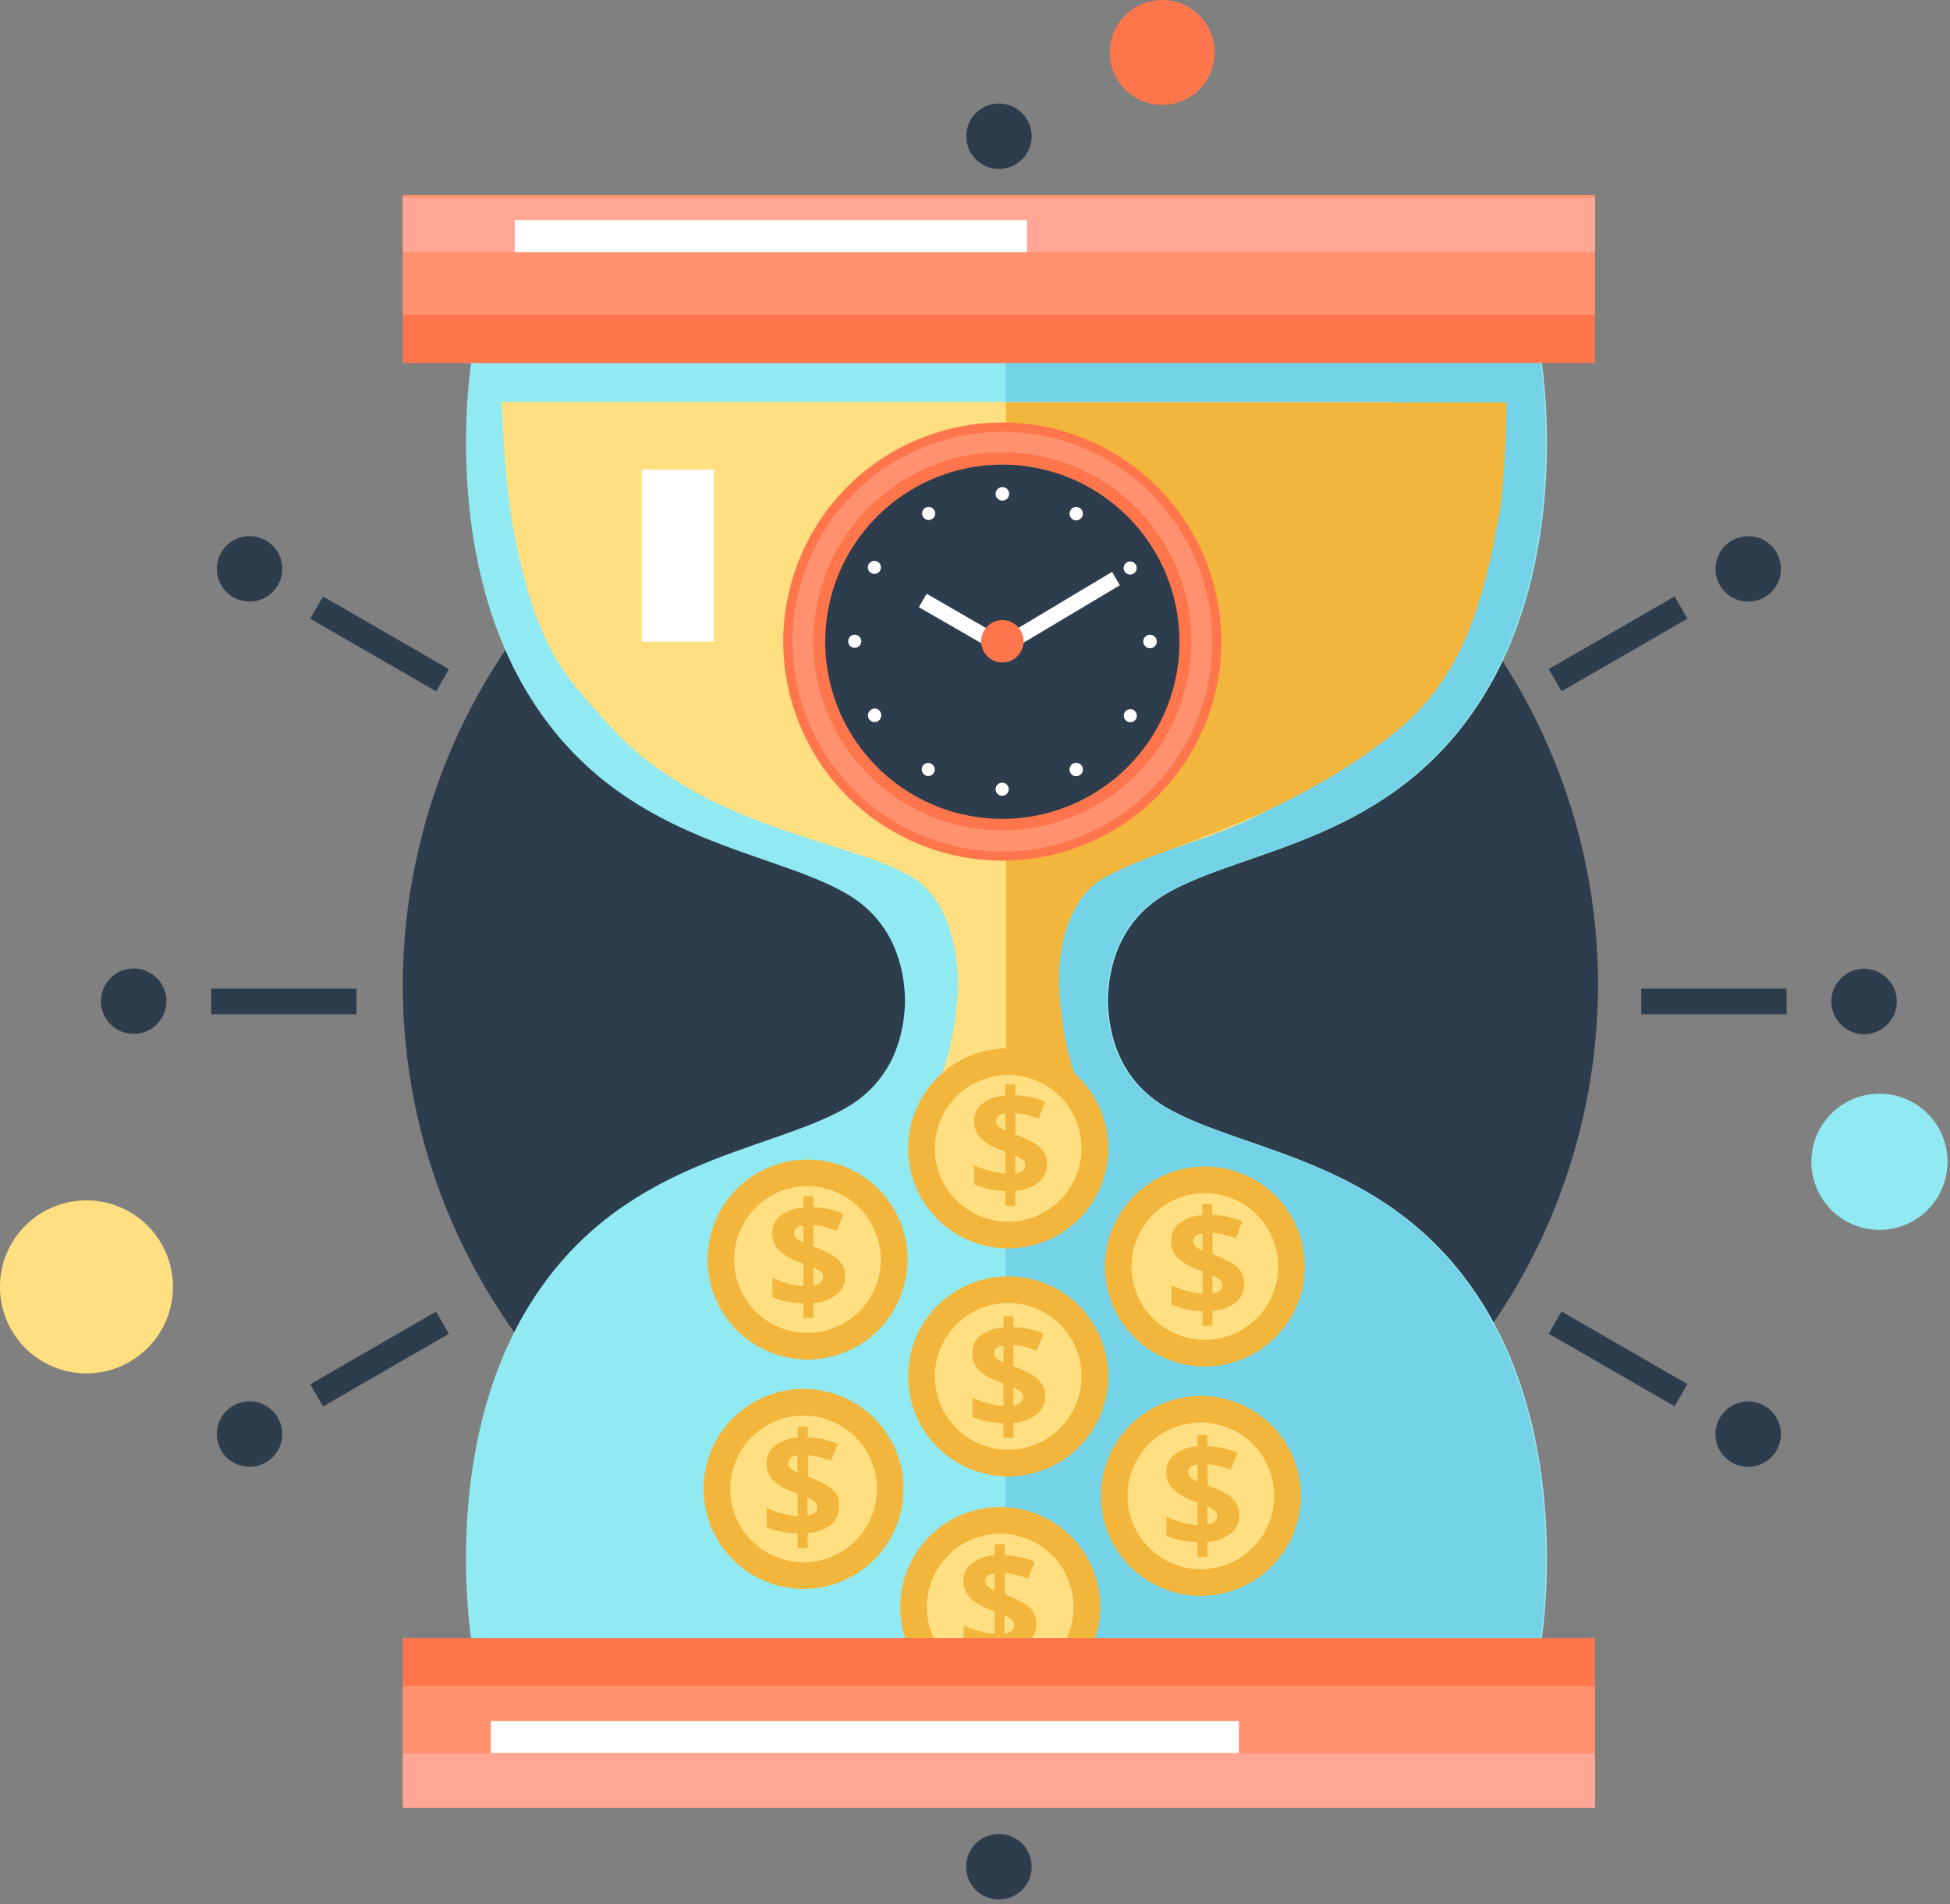 <svg width="298" height="291" viewBox="0 0 298 291" fill="none" xmlns="http://www.w3.org/2000/svg">
<rect x="0" y="0" width="298" height="291" fill="#808080" stroke="none"/>
<g clip-path="url(#clip0_70_832)">
<path d="M54.48 151.08H32.27V155H54.48V151.08Z" fill="#2E3D4D"/>
<path d="M66.645 200.437L47.408 211.539L49.368 214.934L68.604 203.832L66.645 200.437Z" fill="#2E3D4D"/>
<path d="M101.87 237.099L90.765 256.334L94.159 258.294L105.264 239.059L101.87 237.099Z" fill="#2E3D4D"/>
<path d="M154.61 251.21H150.69V273.42H154.61V251.21Z" fill="#2E3D4D"/>
<path d="M203.433 237.093L200.038 239.052L211.14 258.289L214.535 256.329L203.433 237.093Z" fill="#2E3D4D"/>
<path d="M238.634 200.415L236.675 203.811L255.911 214.912L257.871 211.517L238.634 200.415Z" fill="#2E3D4D"/>
<path d="M273.03 151.08H250.82V155H273.03V151.08Z" fill="#2E3D4D"/>
<path d="M255.917 91.143L236.683 102.248L238.643 105.643L257.877 94.538L255.917 91.143Z" fill="#2E3D4D"/>
<path d="M211.134 47.806L200.032 67.043L203.428 69.002L214.529 49.766L211.134 47.806Z" fill="#2E3D4D"/>
<path d="M154.61 32.66H150.69V54.87H154.61V32.66Z" fill="#2E3D4D"/>
<path d="M94.156 47.808L90.762 49.768L101.867 69.002L105.262 67.042L94.156 47.808Z" fill="#2E3D4D"/>
<path d="M49.374 91.156L47.414 94.551L66.648 105.656L68.609 102.261L49.374 91.156Z" fill="#2E3D4D"/>
<path d="M157.66 20.82C157.66 21.809 157.367 22.776 156.817 23.598C156.268 24.42 155.487 25.061 154.573 25.439C153.66 25.818 152.654 25.917 151.684 25.724C150.715 25.531 149.824 25.055 149.124 24.355C148.425 23.656 147.949 22.765 147.756 21.796C147.563 20.826 147.662 19.82 148.041 18.907C148.419 17.993 149.06 17.212 149.882 16.663C150.704 16.113 151.671 15.82 152.66 15.82C153.986 15.82 155.258 16.347 156.195 17.285C157.133 18.222 157.66 19.494 157.66 20.82V20.82Z" fill="#2E3D4D"/>
<path d="M154.8 78.44C154.378 78.853 153.843 79.132 153.263 79.242C152.683 79.353 152.083 79.289 151.539 79.06C150.995 78.831 150.53 78.447 150.204 77.955C149.877 77.463 149.703 76.885 149.703 76.295C149.703 75.704 149.877 75.127 150.204 74.635C150.53 74.143 150.995 73.759 151.539 73.53C152.083 73.301 152.683 73.237 153.263 73.348C153.843 73.458 154.378 73.737 154.8 74.15C155.365 74.721 155.682 75.492 155.682 76.295C155.682 77.098 155.365 77.869 154.8 78.44Z" fill="#2E3D4D"/>
<path d="M117.2 87.36C117.04 87.928 116.715 88.436 116.268 88.821C115.82 89.206 115.268 89.45 114.682 89.523C114.097 89.595 113.502 89.494 112.974 89.23C112.446 88.967 112.007 88.553 111.712 88.041C111.418 87.53 111.281 86.942 111.319 86.353C111.357 85.764 111.568 85.199 111.925 84.729C112.282 84.259 112.77 83.905 113.328 83.712C113.886 83.518 114.488 83.493 115.06 83.64C115.447 83.74 115.811 83.916 116.129 84.158C116.447 84.4 116.714 84.703 116.913 85.049C117.113 85.396 117.241 85.779 117.29 86.176C117.339 86.573 117.309 86.975 117.2 87.36V87.36Z" fill="#2E3D4D"/>
<path d="M89.11 113.88C89.257 114.452 89.232 115.054 89.038 115.612C88.845 116.17 88.491 116.658 88.021 117.015C87.551 117.372 86.986 117.583 86.397 117.621C85.808 117.659 85.22 117.522 84.709 117.228C84.197 116.933 83.783 116.494 83.52 115.966C83.256 115.438 83.155 114.843 83.228 114.258C83.3 113.672 83.544 113.12 83.929 112.672C84.314 112.225 84.822 111.9 85.39 111.74C85.775 111.631 86.177 111.601 86.574 111.65C86.971 111.699 87.354 111.827 87.701 112.027C88.047 112.226 88.35 112.493 88.592 112.811C88.834 113.129 89.01 113.493 89.11 113.88V113.88Z" fill="#2E3D4D"/>
<path d="M78 150.9C78.413 151.322 78.692 151.857 78.802 152.437C78.912 153.017 78.849 153.617 78.62 154.161C78.391 154.705 78.007 155.17 77.515 155.496C77.023 155.823 76.445 155.997 75.855 155.997C75.264 155.997 74.687 155.823 74.195 155.496C73.703 155.17 73.319 154.705 73.09 154.161C72.861 153.617 72.797 153.017 72.908 152.437C73.018 151.857 73.297 151.322 73.71 150.9C73.989 150.614 74.323 150.387 74.691 150.232C75.06 150.077 75.455 149.997 75.855 149.997C76.255 149.997 76.65 150.077 77.019 150.232C77.387 150.387 77.721 150.614 78 150.9Z" fill="#2E3D4D"/>
<path d="M87 188.49C87.568 188.65 88.076 188.973 88.461 189.421C88.846 189.868 89.091 190.419 89.164 191.004C89.238 191.59 89.137 192.184 88.875 192.712C88.612 193.241 88.2 193.68 87.689 193.975C87.178 194.271 86.591 194.409 86.002 194.372C85.413 194.336 84.848 194.126 84.378 193.77C83.907 193.414 83.552 192.928 83.357 192.371C83.162 191.814 83.135 191.212 83.28 190.64C83.378 190.252 83.554 189.887 83.795 189.568C84.037 189.249 84.34 188.981 84.687 188.781C85.033 188.58 85.417 188.451 85.814 188.401C86.211 188.351 86.614 188.382 87 188.49Z" fill="#2E3D4D"/>
<path d="M113.49 216.58C114.062 216.435 114.664 216.462 115.221 216.657C115.778 216.852 116.265 217.207 116.621 217.678C116.977 218.148 117.186 218.714 117.222 219.303C117.259 219.891 117.121 220.478 116.825 220.989C116.53 221.5 116.091 221.912 115.562 222.175C115.034 222.437 114.44 222.538 113.854 222.464C113.269 222.391 112.718 222.146 112.271 221.761C111.824 221.376 111.5 220.868 111.34 220.3C111.232 219.914 111.202 219.511 111.251 219.114C111.301 218.717 111.43 218.333 111.631 217.987C111.831 217.64 112.099 217.337 112.418 217.095C112.737 216.854 113.102 216.678 113.49 216.58V216.58Z" fill="#2E3D4D"/>
<path d="M150.5 227.65C150.922 227.237 151.457 226.958 152.037 226.848C152.617 226.737 153.217 226.801 153.761 227.03C154.305 227.259 154.77 227.643 155.096 228.135C155.423 228.627 155.597 229.205 155.597 229.795C155.597 230.385 155.423 230.963 155.096 231.455C154.77 231.947 154.305 232.331 153.761 232.56C153.217 232.789 152.617 232.852 152.037 232.742C151.457 232.632 150.922 232.353 150.5 231.94C149.935 231.369 149.618 230.598 149.618 229.795C149.618 228.992 149.935 228.221 150.5 227.65Z" fill="#2E3D4D"/>
<path d="M188.1 218.73C188.259 218.161 188.582 217.651 189.029 217.265C189.476 216.879 190.028 216.633 190.614 216.559C191.2 216.485 191.795 216.585 192.324 216.848C192.854 217.111 193.293 217.524 193.589 218.036C193.884 218.548 194.021 219.136 193.984 219.725C193.946 220.315 193.736 220.881 193.378 221.351C193.02 221.821 192.532 222.176 191.973 222.369C191.415 222.563 190.812 222.588 190.24 222.44C189.854 222.34 189.492 222.165 189.174 221.923C188.857 221.682 188.591 221.38 188.391 221.034C188.192 220.689 188.064 220.307 188.014 219.911C187.964 219.516 187.993 219.114 188.1 218.73V218.73Z" fill="#2E3D4D"/>
<path d="M216.19 192.21C216.042 191.638 216.067 191.035 216.261 190.477C216.454 189.918 216.809 189.43 217.279 189.072C217.749 188.714 218.315 188.504 218.904 188.466C219.494 188.429 220.082 188.566 220.594 188.861C221.106 189.157 221.519 189.596 221.782 190.126C222.044 190.655 222.145 191.25 222.071 191.836C221.997 192.423 221.751 192.974 221.365 193.421C220.979 193.868 220.469 194.191 219.9 194.35C219.516 194.457 219.114 194.486 218.719 194.436C218.323 194.386 217.941 194.258 217.596 194.059C217.25 193.86 216.948 193.593 216.707 193.276C216.465 192.958 216.29 192.596 216.19 192.21V192.21Z" fill="#2E3D4D"/>
<path d="M227.26 155.19C226.847 154.768 226.568 154.233 226.458 153.653C226.348 153.073 226.411 152.473 226.64 151.929C226.869 151.385 227.253 150.92 227.745 150.594C228.237 150.267 228.815 150.093 229.405 150.093C229.996 150.093 230.573 150.267 231.065 150.594C231.557 150.92 231.941 151.385 232.17 151.929C232.399 152.473 232.463 153.073 232.352 153.653C232.242 154.233 231.963 154.768 231.55 155.19C231.271 155.476 230.937 155.703 230.569 155.858C230.2 156.013 229.805 156.093 229.405 156.093C229.005 156.093 228.61 156.013 228.241 155.858C227.873 155.703 227.539 155.476 227.26 155.19V155.19Z" fill="#2E3D4D"/>
<path d="M218.33 117.6C217.762 117.44 217.254 117.117 216.869 116.669C216.484 116.222 216.239 115.671 216.165 115.086C216.092 114.5 216.193 113.906 216.455 113.378C216.718 112.849 217.13 112.41 217.641 112.115C218.152 111.819 218.738 111.681 219.327 111.718C219.916 111.754 220.481 111.964 220.952 112.32C221.423 112.676 221.778 113.162 221.973 113.719C222.168 114.276 222.195 114.878 222.05 115.45C221.951 115.838 221.776 116.203 221.535 116.522C221.293 116.841 220.99 117.109 220.643 117.309C220.297 117.51 219.913 117.639 219.516 117.689C219.119 117.739 218.715 117.708 218.33 117.6Z" fill="#2E3D4D"/>
<path d="M191.81 89.5C191.237 89.638 190.636 89.604 190.082 89.403C189.528 89.202 189.046 88.842 188.695 88.368C188.345 87.894 188.142 87.328 188.111 86.739C188.08 86.151 188.224 85.566 188.523 85.058C188.823 84.551 189.266 84.143 189.796 83.885C190.326 83.628 190.92 83.532 191.504 83.61C192.088 83.688 192.637 83.936 193.08 84.324C193.524 84.712 193.844 85.222 194 85.79C194.106 86.177 194.134 86.582 194.081 86.981C194.027 87.379 193.895 87.763 193.69 88.109C193.486 88.455 193.214 88.756 192.891 88.995C192.568 89.234 192.201 89.406 191.81 89.5Z" fill="#2E3D4D"/>
<path d="M90.88 36C91.373 36.854 91.603 37.835 91.54 38.82C91.477 39.804 91.124 40.748 90.526 41.532C89.928 42.317 89.111 42.907 88.179 43.228C87.246 43.549 86.239 43.587 85.285 43.338C84.33 43.088 83.471 42.562 82.815 41.825C82.16 41.088 81.736 40.174 81.599 39.197C81.462 38.22 81.616 37.224 82.044 36.335C82.471 35.446 83.151 34.703 84 34.2C84.569 33.863 85.199 33.642 85.854 33.549C86.509 33.457 87.176 33.496 87.816 33.663C88.456 33.831 89.056 34.124 89.582 34.525C90.108 34.926 90.549 35.427 90.88 36Z" fill="#2E3D4D"/>
<path d="M40.65 82.6C41.505 83.096 42.194 83.834 42.63 84.721C43.066 85.608 43.229 86.604 43.099 87.584C42.969 88.563 42.552 89.483 41.899 90.225C41.247 90.968 40.39 91.501 39.435 91.756C38.48 92.011 37.471 91.978 36.535 91.66C35.599 91.343 34.779 90.755 34.177 89.971C33.575 89.187 33.219 88.242 33.154 87.256C33.088 86.27 33.317 85.286 33.81 84.43C34.138 83.86 34.576 83.361 35.098 82.96C35.619 82.559 36.215 82.266 36.85 82.096C37.486 81.926 38.148 81.883 38.8 81.969C39.452 82.056 40.081 82.27 40.65 82.6Z" fill="#2E3D4D"/>
<path d="M20.43 148C21.419 148 22.386 148.293 23.208 148.843C24.03 149.392 24.671 150.173 25.049 151.087C25.428 152 25.527 153.006 25.334 153.975C25.141 154.945 24.665 155.836 23.965 156.536C23.266 157.235 22.375 157.711 21.405 157.904C20.436 158.097 19.43 157.998 18.517 157.619C17.603 157.241 16.822 156.6 16.273 155.778C15.723 154.956 15.43 153.989 15.43 153C15.43 151.674 15.957 150.402 16.894 149.464C17.832 148.527 19.104 148 20.43 148V148Z" fill="#2E3D4D"/>
<path d="M35.64 214.82C36.496 214.327 37.48 214.098 38.466 214.163C39.452 214.229 40.397 214.585 41.181 215.187C41.965 215.789 42.553 216.609 42.87 217.545C43.188 218.481 43.221 219.49 42.966 220.445C42.71 221.4 42.178 222.257 41.435 222.909C40.693 223.562 39.773 223.979 38.794 224.109C37.814 224.239 36.818 224.076 35.931 223.64C35.044 223.204 34.306 222.515 33.81 221.66C33.48 221.091 33.266 220.462 33.179 219.81C33.093 219.158 33.136 218.496 33.306 217.86C33.476 217.225 33.769 216.629 34.17 216.108C34.57 215.586 35.07 215.148 35.64 214.82V214.82Z" fill="#2E3D4D"/>
<path d="M82.2 265.05C82.698 264.196 83.439 263.509 84.328 263.076C85.217 262.643 86.214 262.483 87.194 262.616C88.174 262.75 89.092 263.171 89.832 263.826C90.573 264.482 91.102 265.342 91.354 266.298C91.605 267.254 91.568 268.264 91.246 269.198C90.924 270.133 90.332 270.952 89.545 271.55C88.758 272.149 87.811 272.501 86.824 272.561C85.837 272.622 84.854 272.388 84 271.89C83.433 271.559 82.936 271.12 82.538 270.597C82.141 270.074 81.85 269.478 81.683 268.843C81.516 268.208 81.475 267.546 81.564 266.895C81.653 266.244 81.869 265.617 82.2 265.05V265.05Z" fill="#2E3D4D"/>
<path d="M152.65 290.28C155.417 290.28 157.66 288.037 157.66 285.27C157.66 282.503 155.417 280.26 152.65 280.26C149.883 280.26 147.64 282.503 147.64 285.27C147.64 288.037 149.883 290.28 152.65 290.28Z" fill="#2E3D4D"/>
<path d="M214.43 270.05C213.937 269.193 213.709 268.209 213.776 267.222C213.842 266.236 214.199 265.291 214.802 264.508C215.405 263.724 216.227 263.137 217.164 262.82C218.101 262.504 219.11 262.472 220.065 262.73C221.02 262.987 221.877 263.521 222.528 264.265C223.179 265.01 223.594 265.93 223.722 266.911C223.85 267.891 223.685 268.887 223.246 269.774C222.808 270.66 222.117 271.397 221.26 271.89C220.691 272.218 220.063 272.43 219.411 272.515C218.76 272.6 218.098 272.556 217.464 272.385C216.83 272.214 216.235 271.92 215.715 271.519C215.194 271.119 214.758 270.619 214.43 270.05Z" fill="#2E3D4D"/>
<path d="M264.65 223.49C263.795 222.994 263.106 222.256 262.67 221.369C262.234 220.482 262.071 219.486 262.201 218.506C262.331 217.527 262.748 216.607 263.401 215.865C264.053 215.122 264.91 214.59 265.865 214.334C266.82 214.079 267.829 214.112 268.765 214.43C269.701 214.747 270.521 215.335 271.123 216.119C271.725 216.903 272.081 217.848 272.147 218.834C272.212 219.82 271.983 220.804 271.49 221.66C271.162 222.23 270.724 222.729 270.202 223.13C269.681 223.531 269.085 223.824 268.45 223.994C267.814 224.164 267.152 224.207 266.5 224.121C265.848 224.034 265.219 223.82 264.65 223.49V223.49Z" fill="#2E3D4D"/>
<path d="M284.87 158.05C283.881 158.05 282.915 157.757 282.092 157.207C281.27 156.658 280.629 155.877 280.251 154.963C279.872 154.05 279.773 153.044 279.966 152.075C280.159 151.105 280.635 150.214 281.335 149.514C282.034 148.815 282.925 148.339 283.895 148.146C284.865 147.953 285.87 148.052 286.784 148.431C287.697 148.809 288.478 149.45 289.027 150.272C289.577 151.094 289.87 152.061 289.87 153.05C289.87 154.376 289.343 155.648 288.406 156.586C287.468 157.523 286.196 158.05 284.87 158.05V158.05Z" fill="#2E3D4D"/>
<path d="M269.66 91.27C268.803 91.763 267.82 91.992 266.834 91.927C265.848 91.861 264.903 91.505 264.119 90.903C263.335 90.301 262.747 89.481 262.429 88.545C262.112 87.609 262.079 86.6 262.334 85.645C262.589 84.69 263.122 83.833 263.865 83.181C264.607 82.528 265.526 82.111 266.506 81.981C267.486 81.851 268.482 82.014 269.369 82.45C270.256 82.886 270.994 83.575 271.49 84.43C271.82 84.999 272.034 85.628 272.121 86.28C272.207 86.932 272.164 87.594 271.994 88.23C271.824 88.865 271.531 89.461 271.13 89.982C270.729 90.504 270.23 90.942 269.66 91.27V91.27Z" fill="#2E3D4D"/>
<path d="M223.1 41C222.605 41.855 221.868 42.545 220.982 42.982C220.095 43.419 219.099 43.583 218.12 43.454C217.14 43.325 216.22 42.909 215.477 42.258C214.734 41.607 214.2 40.75 213.943 39.796C213.687 38.841 213.718 37.833 214.035 36.896C214.351 35.96 214.938 35.139 215.721 34.536C216.503 33.933 217.447 33.575 218.433 33.508C219.419 33.441 220.403 33.668 221.26 34.16C221.831 34.487 222.331 34.924 222.733 35.446C223.134 35.967 223.429 36.562 223.6 37.198C223.771 37.833 223.815 38.496 223.729 39.149C223.643 39.801 223.429 40.43 223.1 41V41Z" fill="#2E3D4D"/>
<path d="M241.788 171.335C253.287 122.234 222.804 73.109 173.703 61.61C124.603 50.112 75.477 80.595 63.979 129.695C52.48 178.796 82.963 227.921 132.064 239.42C181.165 250.918 230.29 220.435 241.788 171.335Z" fill="#2E3D4D"/>
<path d="M183.277 13.679C186.405 10.55 186.405 5.479 183.277 2.351C180.149 -0.777 175.077 -0.777 171.949 2.351C168.821 5.479 168.821 10.55 171.949 13.679C175.077 16.807 180.149 16.807 183.277 13.679Z" fill="#FF764D"/>
<path d="M26.43 196.65C26.432 199.266 25.658 201.823 24.206 203.998C22.754 206.174 20.69 207.87 18.274 208.872C15.858 209.874 13.199 210.136 10.633 209.626C8.068 209.117 5.712 207.857 3.862 206.008C2.013 204.159 0.753 201.802 0.244 199.237C-0.266 196.671 -0.004 194.012 0.998 191.596C2 189.18 3.696 187.116 5.872 185.664C8.047 184.212 10.604 183.438 13.22 183.44C16.724 183.44 20.084 184.832 22.561 187.309C25.038 189.786 26.43 193.146 26.43 196.65Z" fill="#FFDF80"/>
<path d="M297.63 177.55C297.628 179.608 297.016 181.62 295.871 183.331C294.726 185.041 293.099 186.374 291.197 187.16C289.295 187.947 287.202 188.152 285.183 187.749C283.164 187.346 281.31 186.354 279.856 184.897C278.401 183.441 277.41 181.586 277.009 179.567C276.609 177.548 276.815 175.456 277.603 173.554C278.392 171.652 279.726 170.027 281.438 168.884C283.149 167.74 285.162 167.13 287.22 167.13C288.588 167.13 289.942 167.4 291.206 167.923C292.47 168.447 293.618 169.215 294.585 170.183C295.551 171.15 296.318 172.299 296.841 173.563C297.363 174.827 297.631 176.182 297.63 177.55Z" fill="#91EAF2"/>
<path d="M178.4 169.34C170.92 165.06 169.4 157.82 169.31 152.91C169.39 148 170.92 140.76 178.4 136.49C190.51 129.57 212.98 128.71 226.81 106.23C240.64 83.75 235.46 54.37 235.46 54.37H72.16C72.16 54.37 67 83.76 80.81 106.23C94.62 128.7 117.12 129.57 129.22 136.49C136.7 140.76 138.22 148 138.31 152.91C138.23 157.82 136.7 165.06 129.22 169.34C117.12 176.25 94.64 177.12 80.81 199.59C66.98 222.06 72.16 251.46 72.16 251.46H235.46C235.46 251.46 240.64 222.07 226.81 199.59C212.98 177.11 190.51 176.25 178.4 169.34Z" fill="#91EAF2"/>
<path d="M178.21 136.49C190.32 129.57 212.79 128.71 226.62 106.23C240.45 83.75 235.27 54.37 235.27 54.37H153.68V251.46H235.27C235.27 251.46 240.45 222.07 226.62 199.59C212.79 177.11 190.32 176.25 178.21 169.34C170.73 165.06 169.21 157.82 169.12 152.91C169.2 148 170.73 140.76 178.21 136.49Z" fill="#73D2E6"/>
<path d="M139.81 134.32C145.22 137.92 146.33 145.76 146.39 149.89C146.45 154.02 145.22 166.39 139.81 169.99H167.81C162.81 165.94 161.81 153.88 161.73 149.89C161.65 145.9 162.9 137.89 168.31 134.32C177.07 128.51 194.4 128.62 210.7 110.64C211.95 109.26 212.31 63.13 212.94 61.42H76.6C76.83 62.06 76.92 73.75 78.76 82.49C82.31 99.39 86.14 103.1 93.08 110.81C107.62 127 131.05 128.51 139.81 134.32Z" fill="#FFDF80"/>
<path d="M153.74 170H167.91C162.91 165.95 161.91 153.89 161.83 149.9C161.75 145.91 162.83 137.59 168.41 134.33C177.41 129.12 194.62 126.33 212.41 112.54C222.7 104.54 226.48 94.16 229.35 77.22C229.922 71.999 230.21 66.752 230.21 61.5H153.74V170Z" fill="#F2B63D"/>
<path d="M169.36 175.49C169.36 178.514 168.463 181.471 166.783 183.986C165.102 186.5 162.713 188.46 159.919 189.617C157.124 190.774 154.05 191.076 151.083 190.485C148.117 189.895 145.393 188.437 143.255 186.298C141.117 184.159 139.661 181.433 139.073 178.467C138.484 175.5 138.788 172.426 139.947 169.632C141.106 166.838 143.067 164.451 145.583 162.772C148.098 161.093 151.056 160.198 154.08 160.2C156.087 160.2 158.075 160.596 159.93 161.364C161.784 162.133 163.469 163.259 164.888 164.679C166.307 166.099 167.432 167.784 168.2 169.639C168.967 171.494 169.361 173.483 169.36 175.49V175.49Z" fill="#F2B63D"/>
<path d="M165.28 175.49C165.28 177.708 164.622 179.875 163.39 181.719C162.158 183.563 160.406 184.999 158.357 185.848C156.309 186.696 154.054 186.917 151.879 186.484C149.704 186.05 147.707 184.982 146.14 183.413C144.572 181.844 143.505 179.846 143.074 177.671C142.643 175.496 142.866 173.241 143.716 171.193C144.566 169.145 146.004 167.395 147.849 166.164C149.694 164.934 151.862 164.278 154.08 164.28C155.552 164.28 157.009 164.57 158.368 165.133C159.728 165.697 160.963 166.523 162.003 167.564C163.043 168.605 163.868 169.841 164.43 171.201C164.992 172.561 165.281 174.018 165.28 175.49V175.49Z" fill="#FFDF80"/>
<path d="M169.36 210.34C169.36 213.364 168.463 216.321 166.783 218.836C165.102 221.35 162.713 223.31 159.919 224.467C157.124 225.624 154.05 225.926 151.083 225.335C148.117 224.745 145.393 223.287 143.255 221.148C141.117 219.009 139.661 216.283 139.073 213.317C138.484 210.35 138.788 207.276 139.947 204.482C141.106 201.688 143.067 199.301 145.583 197.622C148.098 195.943 151.056 195.048 154.08 195.05C156.087 195.05 158.075 195.446 159.93 196.214C161.784 196.983 163.469 198.109 164.888 199.529C166.307 200.949 167.432 202.635 168.2 204.49C168.967 206.345 169.361 208.333 169.36 210.34V210.34Z" fill="#F2B63D"/>
<path d="M165.28 210.34C165.28 212.558 164.622 214.725 163.39 216.569C162.158 218.413 160.406 219.849 158.357 220.698C156.309 221.546 154.054 221.767 151.879 221.334C149.704 220.901 147.707 219.832 146.14 218.263C144.572 216.694 143.505 214.696 143.074 212.521C142.643 210.346 142.866 208.091 143.716 206.043C144.566 203.995 146.004 202.245 147.849 201.014C149.694 199.784 151.862 199.128 154.08 199.13C155.552 199.129 157.01 199.418 158.37 199.981C159.73 200.544 160.966 201.37 162.006 202.411C163.046 203.452 163.871 204.689 164.433 206.049C164.995 207.41 165.283 208.868 165.28 210.34V210.34Z" fill="#FFDF80"/>
<path d="M131.06 179.25C133.676 180.762 135.785 183.016 137.12 185.727C138.456 188.437 138.957 191.483 138.562 194.479C138.166 197.475 136.892 200.286 134.899 202.557C132.906 204.828 130.284 206.458 127.365 207.239C124.446 208.021 121.361 207.919 118.5 206.947C115.638 205.976 113.13 204.177 111.29 201.78C109.451 199.383 108.364 196.494 108.166 193.478C107.968 190.463 108.669 187.457 110.18 184.84C112.209 181.331 115.547 178.771 119.463 177.723C123.378 176.675 127.549 177.224 131.06 179.25Z" fill="#F2B63D"/>
<path d="M129 182.78C130.92 183.888 132.469 185.542 133.45 187.53C134.431 189.519 134.8 191.754 134.51 193.952C134.221 196.15 133.286 198.214 131.824 199.881C130.361 201.548 128.438 202.744 126.296 203.317C124.154 203.891 121.89 203.816 119.791 203.103C117.691 202.39 115.85 201.07 114.501 199.311C113.151 197.551 112.354 195.431 112.21 193.218C112.065 191.006 112.581 188.8 113.69 186.88C114.425 185.605 115.405 184.487 116.573 183.591C117.74 182.694 119.073 182.037 120.495 181.656C121.917 181.275 123.4 181.179 124.859 181.372C126.319 181.564 127.726 182.043 129 182.78V182.78Z" fill="#FFDF80"/>
<path d="M115.16 214.3C117.777 212.789 120.783 212.089 123.798 212.286C126.814 212.484 129.703 213.571 132.1 215.41C134.498 217.25 136.296 219.759 137.267 222.62C138.239 225.481 138.341 228.566 137.559 231.485C136.778 234.404 135.148 237.026 132.877 239.019C130.606 241.012 127.795 242.287 124.799 242.682C121.803 243.077 118.757 242.576 116.047 241.241C113.336 239.905 111.082 237.796 109.57 235.18C107.544 231.67 106.995 227.498 108.043 223.583C109.091 219.668 111.651 216.329 115.16 214.3V214.3Z" fill="#F2B63D"/>
<path d="M117.2 217.83C119.12 216.721 121.326 216.205 123.538 216.35C125.751 216.494 127.871 217.291 129.631 218.641C131.39 219.99 132.71 221.831 133.423 223.931C134.136 226.03 134.211 228.294 133.637 230.436C133.063 232.578 131.868 234.501 130.201 235.964C128.534 237.426 126.47 238.361 124.272 238.65C122.074 238.94 119.839 238.571 117.85 237.59C115.862 236.609 114.208 235.06 113.1 233.14C112.363 231.866 111.884 230.459 111.691 228.999C111.499 227.54 111.595 226.057 111.976 224.635C112.357 223.213 113.014 221.88 113.911 220.713C114.807 219.545 115.925 218.565 117.2 217.83V217.83Z" fill="#FFDF80"/>
<path d="M137.57 245.59C137.57 242.565 138.467 239.609 140.148 237.094C141.828 234.58 144.217 232.62 147.011 231.463C149.806 230.306 152.88 230.004 155.847 230.595C158.813 231.185 161.537 232.643 163.675 234.782C165.813 236.921 167.269 239.647 167.857 242.613C168.446 245.58 168.142 248.654 166.983 251.448C165.825 254.242 163.863 256.629 161.347 258.308C158.832 259.987 155.875 260.882 152.85 260.88C150.843 260.88 148.855 260.484 147 259.716C145.146 258.947 143.461 257.821 142.042 256.401C140.623 254.981 139.498 253.295 138.73 251.44C137.963 249.585 137.569 247.597 137.57 245.59V245.59Z" fill="#F2B63D"/>
<path d="M141.64 245.59C141.64 243.373 142.297 241.206 143.529 239.362C144.761 237.519 146.512 236.082 148.56 235.233C150.608 234.385 152.862 234.163 155.037 234.595C157.211 235.028 159.209 236.096 160.777 237.663C162.344 239.231 163.412 241.229 163.844 243.403C164.277 245.578 164.055 247.832 163.207 249.88C162.358 251.928 160.921 253.679 159.078 254.911C157.234 256.143 155.067 256.8 152.85 256.8C149.877 256.8 147.026 255.619 144.923 253.517C142.821 251.414 141.64 248.563 141.64 245.59V245.59Z" fill="#FFDF80"/>
<path d="M175.87 241.83C173.254 240.318 171.145 238.064 169.809 235.353C168.474 232.643 167.973 229.597 168.368 226.601C168.763 223.605 170.038 220.794 172.031 218.523C174.024 216.252 176.646 214.622 179.565 213.841C182.484 213.059 185.569 213.161 188.43 214.133C191.291 215.104 193.8 216.902 195.64 219.3C197.479 221.697 198.566 224.586 198.764 227.602C198.961 230.617 198.261 233.623 196.75 236.24C194.721 239.749 191.382 242.309 187.467 243.357C183.552 244.405 179.38 243.856 175.87 241.83Z" fill="#F2B63D"/>
<path d="M177.91 238.3C175.99 237.192 174.441 235.538 173.46 233.55C172.479 231.561 172.11 229.326 172.4 227.128C172.689 224.929 173.624 222.866 175.086 221.199C176.549 219.532 178.472 218.336 180.614 217.763C182.756 217.189 185.02 217.264 187.119 217.977C189.219 218.69 191.06 220.01 192.409 221.769C193.759 223.529 194.556 225.649 194.7 227.862C194.845 230.074 194.329 232.28 193.22 234.2C192.485 235.475 191.505 236.593 190.337 237.489C189.17 238.386 187.837 239.043 186.415 239.424C184.993 239.805 183.51 239.901 182.051 239.708C180.591 239.516 179.184 239.037 177.91 238.3V238.3Z" fill="#FFDF80"/>
<path d="M158.35 248.17C158.367 248.71 158.261 249.246 158.039 249.738C157.817 250.231 157.486 250.666 157.07 251.01C156.038 251.79 154.792 252.236 153.5 252.29V254.56H152V252.33C150.366 252.314 148.752 251.974 147.25 251.33V248.4C148.748 249.094 150.355 249.523 152 249.67V246.23L151.25 245.95C150.087 245.557 149.025 244.912 148.14 244.06C147.525 243.371 147.199 242.473 147.23 241.55C147.221 241.042 147.33 240.539 147.548 240.081C147.767 239.623 148.089 239.222 148.49 238.91C149.513 238.166 150.736 237.745 152 237.7V236H153.52V237.65C155.098 237.699 156.654 238.038 158.11 238.65L157.11 241.25C155.976 240.786 154.78 240.493 153.56 240.38V243.66C154.633 244.034 155.665 244.516 156.64 245.1C157.181 245.441 157.639 245.899 157.98 246.44C158.254 246.974 158.382 247.571 158.35 248.17V248.17ZM150.55 241.6C150.541 241.752 150.567 241.904 150.626 242.044C150.685 242.185 150.775 242.31 150.89 242.41C151.218 242.681 151.586 242.9 151.98 243.06V240.45C151 240.59 150.55 241 150.55 241.6V241.6ZM155.01 248.34C155.011 248.188 154.977 248.038 154.911 247.901C154.845 247.764 154.749 247.644 154.63 247.55C154.286 247.276 153.906 247.05 153.5 246.88V249.65C154.5 249.48 155 249 155 248.34H155.01Z" fill="#F2B63D"/>
<path d="M191.77 206.78C189.153 208.291 186.147 208.992 183.131 208.794C180.116 208.596 177.227 207.509 174.83 205.67C172.432 203.83 170.634 201.321 169.662 198.46C168.691 195.599 168.589 192.514 169.371 189.595C170.152 186.676 171.781 184.054 174.053 182.061C176.324 180.068 179.135 178.794 182.131 178.398C185.127 178.003 188.172 178.504 190.883 179.84C193.594 181.175 195.848 183.284 197.36 185.9C199.386 189.411 199.935 193.582 198.887 197.497C197.839 201.412 195.279 204.751 191.77 206.78Z" fill="#F2B63D"/>
<path d="M189.73 203.25C187.81 204.359 185.604 204.875 183.392 204.73C181.179 204.586 179.059 203.789 177.299 202.439C175.54 201.09 174.22 199.249 173.507 197.149C172.794 195.05 172.719 192.786 173.293 190.644C173.867 188.502 175.062 186.579 176.729 185.116C178.396 183.654 180.46 182.719 182.658 182.43C184.856 182.14 187.091 182.509 189.08 183.49C191.069 184.471 192.722 186.02 193.83 187.94C194.567 189.214 195.046 190.621 195.239 192.081C195.431 193.54 195.335 195.023 194.954 196.445C194.573 197.867 193.916 199.2 193.019 200.367C192.123 201.535 191.005 202.515 189.73 203.25Z" fill="#FFDF80"/>
<path d="M243.75 29.81H61.56V55.49H243.75V29.81Z" fill="#FF764D"/>
<path d="M243.75 29.81H61.56V48.15H243.75V29.81Z" fill="#FF916E"/>
<path d="M243.75 30.19H61.56V38.53H243.75V30.19Z" fill="#FFA694"/>
<path d="M243.75 250.33H61.56V276.01H243.75V250.33Z" fill="#FF764D"/>
<path d="M243.75 257.67H61.56V276.01H243.75V257.67Z" fill="#FF916E"/>
<path d="M160 177.86C160.017 178.4 159.911 178.936 159.689 179.428C159.467 179.921 159.136 180.356 158.72 180.7C157.688 181.48 156.442 181.926 155.15 181.98V184.25H153.63V182C151.996 181.989 150.38 181.649 148.88 181V178.07C149.623 178.427 150.401 178.708 151.2 178.91C151.994 179.136 152.807 179.283 153.63 179.35V176L152.88 175.71C151.719 175.316 150.658 174.675 149.77 173.83C149.156 173.137 148.831 172.235 148.86 171.31C148.851 170.802 148.96 170.299 149.178 169.841C149.397 169.383 149.719 168.982 150.12 168.67C151.14 167.912 152.361 167.474 153.63 167.41V165.71H155.15V167.37C156.729 167.414 158.286 167.753 159.74 168.37L158.74 170.97C157.607 170.504 156.41 170.214 155.19 170.11V173.38C156.263 173.754 157.295 174.236 158.27 174.82C158.809 175.163 159.267 175.621 159.61 176.16C159.891 176.681 160.025 177.269 160 177.86ZM152.2 171.29C152.191 171.442 152.217 171.594 152.276 171.734C152.335 171.875 152.425 172 152.54 172.1C152.868 172.371 153.236 172.59 153.63 172.75V170.14C152.71 170.28 152.23 170.67 152.23 171.29H152.2ZM156.66 178.03C156.661 177.878 156.627 177.728 156.561 177.591C156.495 177.454 156.399 177.334 156.28 177.24C155.933 176.969 155.554 176.744 155.15 176.57V179.34C156.18 179.17 156.69 178.73 156.69 178L156.66 178.03Z" fill="#F2B63D"/>
<path d="M129.15 195C129.169 195.539 129.065 196.075 128.845 196.567C128.624 197.06 128.294 197.495 127.88 197.84C126.843 198.617 125.595 199.063 124.3 199.12V201.39H122.78V199.16C121.153 199.159 119.542 198.836 118.04 198.21V195.28C118.783 195.638 119.56 195.92 120.36 196.12C121.149 196.348 121.96 196.492 122.78 196.55V193.11L122.04 192.83C120.879 192.436 119.818 191.795 118.93 190.95C118.314 190.258 117.985 189.356 118.01 188.43C118.001 187.922 118.11 187.419 118.328 186.961C118.547 186.503 118.869 186.102 119.27 185.79C120.287 185.028 121.51 184.589 122.78 184.53V182.83H124.3V184.48C125.882 184.528 127.441 184.867 128.9 185.48L127.85 188.08C126.718 187.609 125.521 187.316 124.3 187.21V190.49C125.374 190.861 126.406 191.344 127.38 191.93C127.924 192.271 128.385 192.728 128.73 193.27C129.022 193.799 129.167 194.396 129.15 195V195ZM121.35 188.43C121.347 188.581 121.375 188.732 121.434 188.871C121.492 189.011 121.58 189.136 121.69 189.24C122.02 189.509 122.387 189.727 122.78 189.89V187.28C121.83 187.4 121.35 187.78 121.35 188.41V188.43ZM125.81 195.17C125.812 195.019 125.78 194.869 125.716 194.732C125.652 194.596 125.557 194.475 125.44 194.38C125.092 194.106 124.709 193.881 124.3 193.71V196.48C125.31 196.28 125.81 195.85 125.81 195.15V195.17Z" fill="#F2B63D"/>
<path d="M159.72 213.32C159.739 213.859 159.635 214.395 159.415 214.887C159.195 215.38 158.865 215.815 158.45 216.16C157.413 216.938 156.165 217.385 154.87 217.44V219.71H153.35V217.48C151.72 217.478 150.106 217.155 148.6 216.53V213.6C149.347 213.956 150.127 214.238 150.93 214.44C151.719 214.669 152.53 214.813 153.35 214.87V211.44L152.61 211.15C151.449 210.756 150.388 210.115 149.5 209.27C148.884 208.578 148.555 207.676 148.58 206.75C148.571 206.242 148.68 205.739 148.898 205.281C149.117 204.823 149.439 204.422 149.84 204.11C150.86 203.352 152.081 202.914 153.35 202.85V201.15H154.87V202.8C156.452 202.843 158.013 203.182 159.47 203.8L158.42 206.39C157.288 205.922 156.091 205.632 154.87 205.53V208.8C155.944 209.171 156.976 209.654 157.95 210.24C158.494 210.578 158.952 211.036 159.29 211.58C159.592 212.109 159.74 212.711 159.72 213.32V213.32ZM151.92 206.75C151.917 206.901 151.945 207.052 152.004 207.191C152.062 207.331 152.15 207.456 152.26 207.56C152.587 207.832 152.955 208.051 153.35 208.21V205.6C152.4 205.74 151.92 206.12 151.92 206.75ZM156.38 213.49C156.381 213.338 156.347 213.188 156.281 213.051C156.215 212.914 156.119 212.794 156 212.7C155.655 212.427 155.275 212.202 154.87 212.03V214.8C155.88 214.63 156.38 214.19 156.38 213.49Z" fill="#F2B63D"/>
<path d="M190.14 196.2C190.157 196.74 190.051 197.276 189.829 197.768C189.607 198.261 189.276 198.696 188.86 199.04C187.828 199.82 186.582 200.266 185.29 200.32V202.59H183.77V200.36C182.135 200.349 180.52 200.009 179.02 199.36V196.43C179.766 196.788 180.547 197.07 181.35 197.27C182.14 197.497 182.951 197.644 183.77 197.71V194.27L183 194C181.833 193.612 180.768 192.97 179.88 192.12C179.268 191.43 178.942 190.532 178.97 189.61C178.959 189.101 179.067 188.596 179.286 188.136C179.505 187.676 179.828 187.273 180.23 186.96C181.25 186.202 182.471 185.764 183.74 185.7V184H185.26V185.66C186.839 185.699 188.397 186.038 189.85 186.66L188.85 189.25C187.717 188.784 186.52 188.494 185.3 188.39V191.66C186.37 192.042 187.401 192.524 188.38 193.1C188.921 193.44 189.379 193.898 189.72 194.44C190.022 194.976 190.167 195.586 190.14 196.2V196.2ZM182.34 189.64C182.333 189.79 182.36 189.94 182.418 190.079C182.477 190.217 182.567 190.341 182.68 190.44C183.005 190.714 183.374 190.934 183.77 191.09V188.48C182.81 188.62 182.34 189 182.34 189.64V189.64ZM186.8 196.37C186.801 196.218 186.767 196.068 186.701 195.931C186.635 195.794 186.539 195.674 186.42 195.58C186.073 195.313 185.693 195.091 185.29 194.92V197.68C186.29 197.51 186.8 197.07 186.8 196.37V196.37Z" fill="#F2B63D"/>
<path d="M189.37 231.51C189.389 232.049 189.285 232.585 189.065 233.077C188.845 233.57 188.515 234.005 188.1 234.35C187.065 235.132 185.816 235.578 184.52 235.63V237.9H183V235.67C181.37 235.67 179.755 235.347 178.25 234.72V231.79C179.748 232.484 181.355 232.913 183 233.06V229.62L182.25 229.34C181.087 228.947 180.025 228.302 179.14 227.45C178.523 226.762 178.193 225.864 178.22 224.94C178.211 224.432 178.32 223.929 178.538 223.471C178.757 223.013 179.079 222.612 179.48 222.3C180.496 221.523 181.723 221.069 183 221V219.3H184.51V221C186.092 221.048 187.651 221.387 189.11 222L188.11 224.6C186.973 224.135 185.773 223.842 184.55 223.73V227C185.624 227.372 186.656 227.854 187.63 228.44C188.184 228.784 188.652 229.249 189 229.8C189.271 230.328 189.398 230.917 189.37 231.51V231.51ZM181.57 224.94C181.567 225.091 181.595 225.242 181.654 225.381C181.713 225.521 181.8 225.646 181.91 225.75C182.242 226.02 182.613 226.24 183.01 226.4V223.79C182.05 223.93 181.57 224.31 181.57 224.94ZM186.03 231.68C186.032 231.529 186 231.379 185.936 231.243C185.872 231.106 185.777 230.985 185.66 230.89C185.31 230.62 184.927 230.394 184.52 230.22V233C185.53 232.82 186 232.38 186 231.68H186.03Z" fill="#F2B63D"/>
<path d="M128.24 230.13C128.268 230.672 128.171 231.212 127.956 231.71C127.741 232.208 127.414 232.649 127 233C125.968 233.78 124.722 234.226 123.43 234.28V236.55H121.91V234.32C120.279 234.325 118.664 234.001 117.16 233.37V230.44C117.905 230.796 118.682 231.08 119.48 231.29C120.275 231.508 121.088 231.652 121.91 231.72V228.28L121.16 227.99C119.997 227.6 118.935 226.958 118.05 226.11C117.437 225.42 117.111 224.522 117.14 223.6C117.129 223.091 117.237 222.586 117.456 222.126C117.675 221.666 117.998 221.263 118.4 220.95C119.419 220.191 120.641 219.752 121.91 219.69V218H123.43V219.66C125.01 219.699 126.567 220.038 128.02 220.66L127.02 223.25C125.887 222.784 124.69 222.494 123.47 222.39V225.66C124.54 226.042 125.571 226.524 126.55 227.1C127.092 227.444 127.55 227.905 127.89 228.45C128.151 228.97 128.272 229.549 128.24 230.13V230.13ZM120.44 223.57C120.436 223.719 120.463 223.867 120.52 224.005C120.576 224.143 120.662 224.267 120.77 224.37C121.099 224.644 121.471 224.864 121.87 225.02V222.41C120.91 222.55 120.44 222.94 120.44 223.57V223.57ZM124.9 230.3C124.901 230.148 124.867 229.998 124.801 229.861C124.735 229.724 124.639 229.604 124.52 229.51C124.173 229.243 123.793 229.021 123.39 228.85V231.61C124.39 231.44 124.9 231 124.9 230.3V230.3Z" fill="#F2B63D"/>
<path d="M109.08 71.77H98.08V98.06H109.08V71.77Z" fill="white"/>
<path d="M156.93 33.64H78.67V38.53H156.93V33.64Z" fill="white"/>
<path d="M166.247 128.857C183.264 121.637 191.206 101.99 183.987 84.973C176.767 67.956 157.119 60.014 140.103 67.234C123.086 74.454 115.144 94.101 122.363 111.118C129.583 128.135 149.231 136.077 166.247 128.857Z" fill="#FF764D"/>
<path d="M184.858 103.146C187.668 85.659 175.77 69.204 158.283 66.393C140.795 63.583 124.341 75.481 121.53 92.968C118.72 110.456 130.618 126.91 148.105 129.721C165.592 132.531 182.047 120.633 184.858 103.146Z" fill="#FF916E"/>
<path d="M182.07 98C182.07 103.714 180.376 109.299 177.201 114.05C174.027 118.801 169.515 122.504 164.236 124.691C158.957 126.877 153.148 127.45 147.544 126.335C141.94 125.22 136.792 122.469 132.752 118.428C128.711 114.388 125.96 109.24 124.845 103.636C123.73 98.032 124.303 92.223 126.489 86.944C128.676 81.665 132.379 77.153 137.13 73.979C141.881 70.804 147.466 69.11 153.18 69.11C160.842 69.11 168.19 72.154 173.608 77.572C179.026 82.99 182.07 90.338 182.07 98V98Z" fill="#FF764D"/>
<path d="M180.25 98C180.264 103.357 178.688 108.597 175.722 113.058C172.756 117.519 168.533 121 163.588 123.059C158.643 125.119 153.198 125.665 147.942 124.628C142.686 123.592 137.856 121.019 134.064 117.236C130.271 113.453 127.686 108.63 126.635 103.377C125.585 98.124 126.117 92.677 128.164 87.727C130.211 82.776 133.68 78.545 138.133 75.567C142.587 72.589 147.823 71 153.18 71C160.347 71 167.222 73.842 172.297 78.904C177.371 83.965 180.231 90.833 180.25 98V98Z" fill="#2E3D4D"/>
<path d="M153.18 100.15L140.42 92.79L141.61 90.74L153.19 97.42L169.95 87.39L171.13 89.44L153.18 100.15Z" fill="white"/>
<path d="M156.42 98C156.42 98.641 156.23 99.267 155.874 99.8C155.518 100.333 155.012 100.748 154.42 100.993C153.828 101.239 153.176 101.303 152.548 101.178C151.919 101.053 151.342 100.744 150.889 100.291C150.436 99.838 150.127 99.261 150.002 98.632C149.877 98.004 149.941 97.352 150.187 96.76C150.432 96.168 150.847 95.662 151.38 95.306C151.913 94.95 152.539 94.76 153.18 94.76C153.606 94.759 154.028 94.841 154.421 95.004C154.815 95.166 155.173 95.405 155.474 95.706C155.775 96.007 156.014 96.365 156.176 96.758C156.338 97.152 156.421 97.574 156.42 98V98Z" fill="#FF764D"/>
<path d="M154.22 75.47C154.22 75.745 154.111 76.008 153.917 76.202C153.723 76.396 153.459 76.505 153.185 76.505C152.91 76.505 152.647 76.396 152.453 76.202C152.259 76.008 152.15 75.745 152.15 75.47C152.15 75.195 152.259 74.932 152.453 74.738C152.647 74.544 152.91 74.435 153.185 74.435C153.459 74.435 153.723 74.544 153.917 74.738C154.111 74.932 154.22 75.195 154.22 75.47Z" fill="white"/>
<path d="M142.8 78C142.89 78.172 142.929 78.367 142.91 78.56C142.892 78.754 142.817 78.938 142.696 79.089C142.575 79.241 142.412 79.354 142.227 79.415C142.042 79.476 141.844 79.481 141.656 79.431C141.469 79.381 141.3 79.277 141.17 79.132C141.04 78.987 140.956 78.808 140.926 78.616C140.897 78.424 140.924 78.227 141.005 78.05C141.085 77.873 141.216 77.724 141.38 77.62C141.497 77.546 141.628 77.497 141.764 77.477C141.901 77.456 142.04 77.463 142.173 77.499C142.307 77.535 142.431 77.598 142.539 77.684C142.647 77.77 142.736 77.878 142.8 78Z" fill="white"/>
<path d="M134.16 85.86C134.324 85.964 134.455 86.113 134.535 86.29C134.616 86.467 134.643 86.664 134.614 86.856C134.585 87.048 134.5 87.227 134.37 87.372C134.241 87.517 134.071 87.621 133.884 87.671C133.696 87.721 133.498 87.716 133.313 87.655C133.128 87.594 132.965 87.481 132.844 87.329C132.723 87.177 132.648 86.994 132.63 86.8C132.611 86.607 132.65 86.412 132.74 86.24C132.804 86.118 132.893 86.01 133.001 85.924C133.109 85.838 133.233 85.775 133.367 85.739C133.5 85.703 133.639 85.696 133.776 85.716C133.913 85.737 134.043 85.786 134.16 85.86Z" fill="white"/>
<path d="M130.62 97C130.818 97 131.011 97.059 131.176 97.168C131.34 97.278 131.468 97.435 131.544 97.617C131.62 97.8 131.639 98.001 131.601 98.195C131.562 98.389 131.467 98.567 131.327 98.707C131.187 98.847 131.009 98.942 130.815 98.981C130.621 99.019 130.42 99 130.237 98.924C130.055 98.848 129.899 98.72 129.789 98.556C129.679 98.391 129.62 98.198 129.62 98C129.62 97.735 129.725 97.48 129.913 97.293C130.101 97.105 130.355 97 130.62 97Z" fill="white"/>
<path d="M133.12 108.43C133.236 108.356 133.366 108.306 133.502 108.285C133.638 108.263 133.777 108.27 133.911 108.305C134.044 108.34 134.169 108.401 134.277 108.487C134.385 108.572 134.475 108.679 134.54 108.8C134.675 109.039 134.711 109.322 134.64 109.588C134.569 109.853 134.397 110.08 134.16 110.22C134.042 110.286 133.913 110.328 133.779 110.343C133.646 110.359 133.51 110.348 133.381 110.311C133.251 110.275 133.13 110.213 133.024 110.129C132.919 110.046 132.831 109.943 132.765 109.825C132.699 109.707 132.657 109.578 132.642 109.444C132.626 109.311 132.637 109.175 132.674 109.046C132.71 108.916 132.772 108.795 132.856 108.689C132.939 108.584 133.042 108.496 133.16 108.43H133.12Z" fill="white"/>
<path d="M141 117.06C141.104 116.896 141.253 116.765 141.43 116.685C141.607 116.604 141.804 116.577 141.996 116.606C142.188 116.635 142.367 116.72 142.512 116.85C142.657 116.979 142.761 117.148 142.811 117.336C142.861 117.524 142.856 117.722 142.795 117.907C142.734 118.092 142.621 118.255 142.469 118.376C142.317 118.497 142.134 118.572 141.94 118.59C141.747 118.609 141.552 118.57 141.38 118.48C141.143 118.34 140.971 118.113 140.9 117.848C140.829 117.582 140.865 117.299 141 117.06V117.06Z" fill="white"/>
<path d="M152.15 120.61C152.15 120.412 152.209 120.219 152.318 120.054C152.428 119.89 152.585 119.762 152.767 119.686C152.95 119.61 153.151 119.591 153.345 119.629C153.539 119.668 153.717 119.763 153.857 119.903C153.997 120.043 154.092 120.221 154.131 120.415C154.169 120.609 154.149 120.81 154.074 120.993C153.998 121.175 153.87 121.332 153.705 121.441C153.541 121.551 153.348 121.61 153.15 121.61C152.885 121.61 152.63 121.505 152.443 121.317C152.255 121.13 152.15 120.875 152.15 120.61Z" fill="white"/>
<path d="M163.57 118.1C163.504 117.982 163.462 117.853 163.447 117.719C163.431 117.586 163.442 117.45 163.478 117.321C163.515 117.191 163.577 117.07 163.66 116.964C163.744 116.859 163.847 116.771 163.965 116.705C164.082 116.639 164.212 116.597 164.345 116.582C164.479 116.566 164.615 116.577 164.744 116.614C164.874 116.65 164.995 116.712 165.1 116.796C165.206 116.879 165.294 116.982 165.36 117.1C165.492 117.337 165.525 117.618 165.451 117.879C165.377 118.141 165.202 118.362 164.965 118.495C164.728 118.628 164.447 118.66 164.186 118.586C163.924 118.512 163.703 118.337 163.57 118.1V118.1Z" fill="white"/>
<path d="M172.21 110.22C172.044 110.117 171.912 109.968 171.83 109.791C171.748 109.615 171.72 109.418 171.748 109.225C171.776 109.032 171.86 108.851 171.99 108.706C172.12 108.56 172.289 108.455 172.477 108.405C172.665 108.354 172.864 108.359 173.05 108.42C173.235 108.481 173.398 108.595 173.52 108.747C173.641 108.9 173.715 109.084 173.733 109.279C173.751 109.473 173.712 109.668 173.62 109.84C173.556 109.961 173.467 110.067 173.36 110.152C173.253 110.238 173.13 110.3 172.998 110.336C172.865 110.371 172.727 110.38 172.592 110.36C172.456 110.34 172.326 110.292 172.21 110.22Z" fill="white"/>
<path d="M175.75 99.07C175.476 99.07 175.212 98.961 175.018 98.767C174.824 98.573 174.715 98.309 174.715 98.035C174.715 97.76 174.824 97.497 175.018 97.303C175.212 97.109 175.476 97 175.75 97C176.025 97 176.288 97.109 176.482 97.303C176.676 97.497 176.785 97.76 176.785 98.035C176.785 98.309 176.676 98.573 176.482 98.767C176.288 98.961 176.025 99.07 175.75 99.07Z" fill="white"/>
<path d="M173.25 87.65C173.133 87.724 173.003 87.773 172.866 87.793C172.73 87.814 172.59 87.807 172.457 87.771C172.323 87.735 172.199 87.672 172.091 87.586C171.983 87.5 171.894 87.392 171.83 87.27C171.74 87.098 171.701 86.903 171.72 86.71C171.738 86.516 171.813 86.332 171.934 86.181C172.056 86.029 172.218 85.916 172.403 85.855C172.588 85.794 172.786 85.789 172.974 85.839C173.162 85.889 173.331 85.993 173.46 86.138C173.59 86.283 173.675 86.462 173.704 86.654C173.733 86.846 173.706 87.043 173.625 87.22C173.545 87.397 173.414 87.546 173.25 87.65V87.65Z" fill="white"/>
<path d="M165.36 79C165.227 79.237 165.006 79.412 164.744 79.486C164.483 79.561 164.202 79.528 163.965 79.395C163.728 79.262 163.553 79.041 163.478 78.779C163.404 78.518 163.437 78.237 163.57 78C163.636 77.882 163.724 77.779 163.829 77.695C163.935 77.612 164.056 77.55 164.186 77.514C164.315 77.477 164.451 77.466 164.584 77.482C164.718 77.498 164.847 77.539 164.965 77.605C165.082 77.671 165.186 77.759 165.269 77.865C165.353 77.97 165.415 78.091 165.451 78.221C165.488 78.35 165.499 78.486 165.483 78.619C165.467 78.753 165.426 78.882 165.36 79V79Z" fill="white"/>
<path d="M243.75 267.94H61.56V276.28H243.75V267.94Z" fill="#FFA694"/>
<path d="M189.34 263H75.01V267.89H189.34V263Z" fill="white"/>
</g>
<defs>
<clipPath id="clip0_70_832">
<rect width="297.63" height="290.27" fill="white"/>
</clipPath>
</defs>
</svg>
